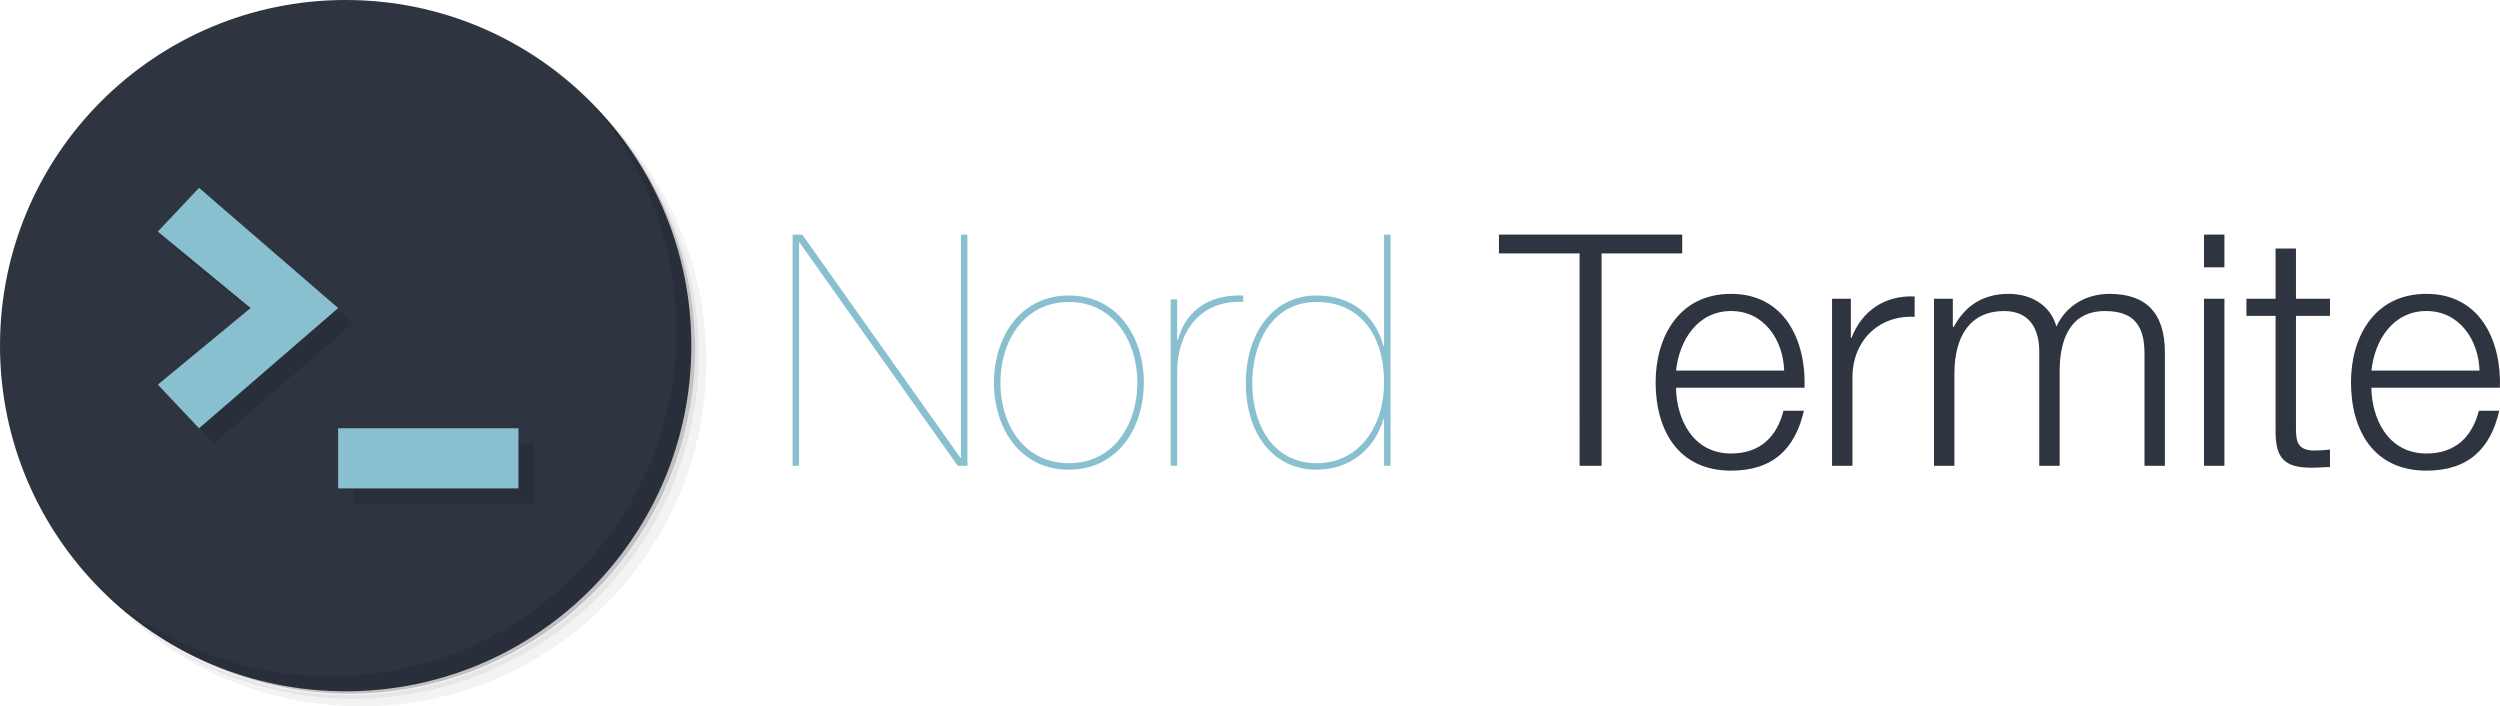 <svg xmlns="http://www.w3.org/2000/svg" width="169.899" height="48" viewBox="0 0 169.899 48">
  <path fill="none" d="M52.676 15.675h117.852v16.649H52.676z"/>
  <path fill="#88C0D0" d="M53.864 15.944h.66l10.738 15.161h.044V15.944h.44v15.71h-.66l-10.737-15.16h-.044v15.16h-.44v-15.71zm18.788 4.137c3.301 0 5.083 2.838 5.083 5.918 0 3.104-1.782 5.919-5.105 5.919-3.3 0-5.083-2.815-5.083-5.919.001-3.08 1.783-5.918 5.105-5.918zm0 11.398c3.015 0 4.643-2.618 4.643-5.479 0-2.816-1.628-5.479-4.643-5.479-3.058 0-4.665 2.663-4.665 5.479.001 2.861 1.607 5.479 4.665 5.479zm7.348.176h-.44v-11.31H80v2.794h.044c.418-1.672 1.738-3.146 4.444-3.059v.44C81.386 20.367 80 22.788 80 25.251v6.404zm14.059-15.711h.44v15.71h-.44v-3.169h-.044c-.572 1.98-2.222 3.433-4.533 3.433-2.992 0-4.818-2.485-4.818-5.896 0-3.168 1.694-5.941 4.818-5.941 2.398 0 4.005 1.386 4.533 3.433h.044v-7.57zm-4.577 4.577c-3.102 0-4.378 2.883-4.378 5.501 0 2.904 1.452 5.457 4.378 5.457 2.905 0 4.577-2.53 4.577-5.457 0-3.499-1.827-5.501-4.577-5.501z"/>
  <path fill="#2E3440" d="M101.868 15.944h12.454v1.276h-5.479v14.434h-1.496V17.221h-5.479v-1.277zm12.035 10.408c.021 2.024 1.078 4.467 3.74 4.467 2.024 0 3.124-1.188 3.564-2.905h1.386c-.594 2.575-2.09 4.071-4.95 4.071-3.608 0-5.127-2.772-5.127-6.007 0-2.993 1.519-6.007 5.127-6.007 3.652 0 5.104 3.19 4.994 6.381h-8.734zm7.349-1.166c-.066-2.09-1.364-4.049-3.608-4.049-2.267 0-3.521 1.98-3.74 4.049h7.348zm3.255-4.885h1.276v2.662h.044c.704-1.826 2.244-2.904 4.29-2.816v1.386c-2.508-.132-4.225 1.716-4.225 4.071v6.051h-1.386V20.301zm6.93 0h1.276v1.914h.065c.727-1.364 1.915-2.244 3.719-2.244 1.496 0 2.839.726 3.257 2.222.682-1.496 2.112-2.222 3.608-2.222 2.486 0 3.763 1.298 3.763 3.982v7.701h-1.387V24.02c0-1.87-.704-2.882-2.685-2.882-2.398 0-3.08 1.98-3.08 4.093v6.425h-1.386v-7.701c.021-1.54-.616-2.816-2.377-2.816-2.398 0-3.366 1.804-3.389 4.181v6.337h-1.386V20.301zm18.347-4.357h1.387v2.223h-1.387v-2.223zm0 4.357h1.387v11.354h-1.387V20.301zm6.249 0h2.311v1.166h-2.311v7.657c0 .902.132 1.43 1.122 1.496.396 0 .792-.021 1.188-.066v1.188c-.418 0-.814.044-1.232.044-1.849 0-2.486-.615-2.464-2.553v-7.767h-1.98V20.3h1.98v-3.411h1.386v3.412zm5.126 6.051c.021 2.024 1.078 4.467 3.74 4.467 2.024 0 3.124-1.188 3.564-2.905h1.386c-.594 2.575-2.09 4.071-4.95 4.071-3.608 0-5.127-2.772-5.127-6.007 0-2.993 1.519-6.007 5.127-6.007 3.652 0 5.104 3.19 4.994 6.381h-8.734zm7.349-1.166c-.066-2.09-1.364-4.049-3.608-4.049-2.267 0-3.521 1.98-3.74 4.049h7.348z"/>
  <path opacity=".05" d="M36.063 4.085c5.983 4.148 9.895 11.061 9.895 18.894 0 12.691-10.284 22.979-22.98 22.979-7.833 0-14.746-3.909-18.895-9.894a23.787 23.787 0 0 0 3.862 5.075 23.418 23.418 0 0 0 15.799 6.096c12.974 0 23.491-10.519 23.491-23.49a23.407 23.407 0 0 0-6.096-15.798 23.743 23.743 0 0 0-5.076-3.862zm5.076 3.862A23.398 23.398 0 0 1 47.491 24c0 12.973-10.517 23.49-23.491 23.49a23.399 23.399 0 0 1-16.054-6.351C12.194 45.371 18.039 48 24.51 48 37.483 48 48 37.483 48 24.511c0-6.47-2.63-12.317-6.861-16.564z"/>
  <path opacity=".1" d="M41.14 7.947a23.411 23.411 0 0 1 6.097 15.798c0 12.974-10.517 23.49-23.491 23.49a23.42 23.42 0 0 1-15.8-6.096 23.402 23.402 0 0 0 16.055 6.351c12.974 0 23.49-10.518 23.49-23.49 0-6.21-2.414-11.853-6.351-16.053z"/>
  <path opacity=".2" d="M30.896 1.404c8.799 3.221 15.064 11.66 15.064 21.58 0 12.69-10.285 22.979-22.979 22.979-9.915 0-18.355-6.265-21.571-15.063 4.008 12.338 17.259 19.093 29.598 15.085a23.488 23.488 0 0 0 16.234-22.234A23.489 23.489 0 0 0 30.9 1.409l-.004-.005z"/>
  <path fill="#2E3440" d="M23.491 0c12.974 0 23.491 10.516 23.491 23.489 0 12.974-10.517 23.49-23.491 23.49S0 36.463 0 23.489C0 10.516 10.517 0 23.491 0z"/>
  <path opacity=".1" d="M39.862 6.67a23.403 23.403 0 0 1 6.097 15.798c0 12.974-10.517 23.49-23.49 23.49a23.42 23.42 0 0 1-15.8-6.096c4.268 4.382 10.224 7.117 16.821 7.117 12.974 0 23.49-10.518 23.49-23.49 0-6.599-2.734-12.552-7.118-16.819z"/>
  <path fill-opacity=".1" d="M36.256 34.213v-4.086H24v4.086m-9.452-4.086l-2.801-2.968 6.303-5.202-6.303-5.198 2.801-2.972 9.455 8.17"/>
  <path fill="#88C0D0" d="M35.234 33.192v-4.086H22.978v4.086m-9.451-4.086l-2.801-2.968 6.304-5.202-6.304-5.198 2.801-2.972 9.455 8.17"/>
</svg>
